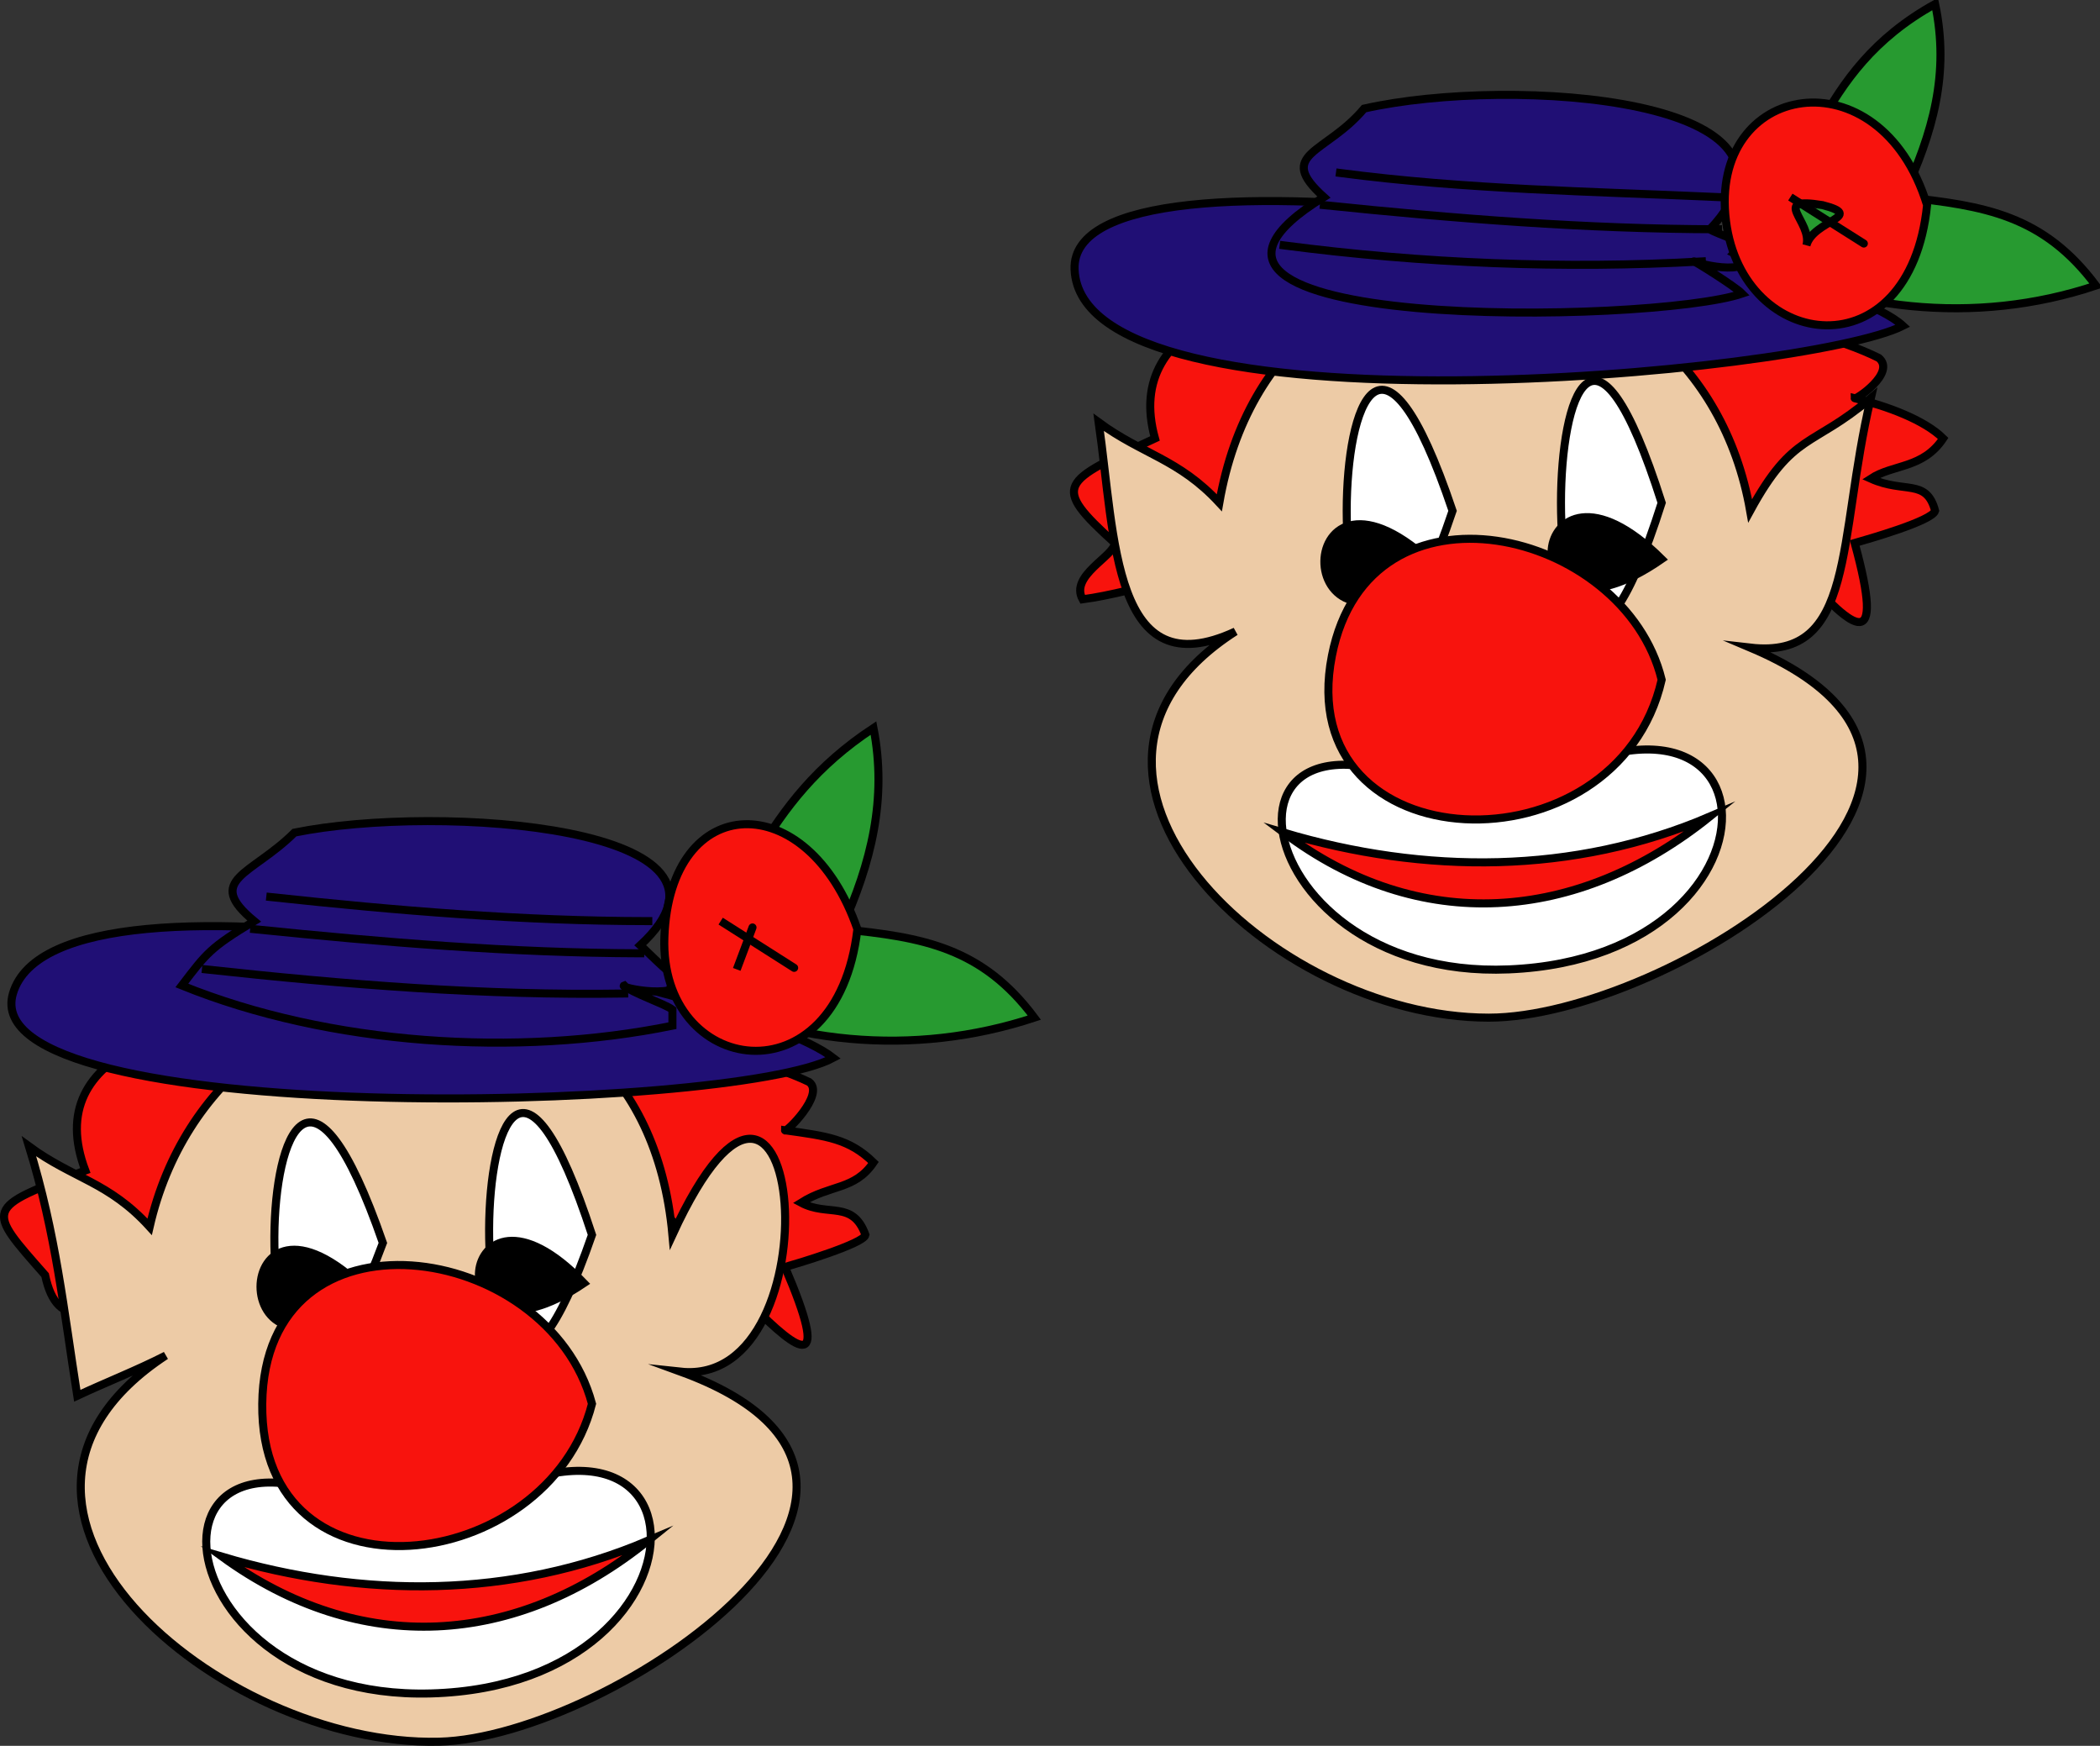 <svg xmlns="http://www.w3.org/2000/svg" xmlns:xlink="http://www.w3.org/1999/xlink" version="1.1" id="Layer_1" x="0px" y="0px" enable-background="new 0 0 822.05 841.89" xml:space="preserve" viewBox="313.42 340.08 195.83 162.76">
<rect x="313.42" y="340.08" width="195.83" height="162.76" fill="#333333" stroke="none"/>
<path fill-rule="evenodd" clip-rule="evenodd" fill="#F8130D" stroke="#000000" stroke-width="0.75" stroke-linecap="square" stroke-miterlimit="10" d="  M388.125,452.203c2.717-1.708,4.996-1.16,6.75-3.75c-2.267-2.214-4.365-2.459-8.25-3c-0.011,0.337,3.778-3.349,2.25-4.5  c-14.275-6.88-75.918-14.027-67.5,8.25c-9.539,3.541-9.229,3.516-3.75,9.75c1.137,5.342,4.358,3.942,12,0.75  c4.834-14.323,26.01-20.394,39.375-12.375c6.574,3.944,26.122,30.726,17.625,10.875c1.074-0.308,7.363-2.183,7.5-3  C392.938,451.94,390.618,453.545,388.125,452.203z"/>
<path fill-rule="evenodd" clip-rule="evenodd" fill="#EDCBA6" stroke="#000000" stroke-width="0.75" stroke-linecap="square" stroke-miterlimit="10" d="  M376.875,467.953c14.691,1.581,11.442-39.229-0.75-12.75c-2.862-31.49-42.411-28.412-48.75-0.75c-3.826-4.205-7.111-4.468-11.25-7.5  c2.526,8.209,3.233,15.24,4.5,23.25c2.564-1.204,5.588-2.387,8.25-3.75c-21.345,14.065,4.962,36.493,25.5,36  C370.304,502.07,405.418,478.348,376.875,467.953z"/>
<path fill-rule="evenodd" clip-rule="evenodd" fill="#FFFFFF" stroke="#000000" stroke-width="0.75" stroke-linecap="square" stroke-miterlimit="10" d="  M352.125,483.703c-27.062-18.076-25.317,15.005,1.5,14.25C381.949,497.156,380.379,463.373,352.125,483.703z"/>
<path fill-rule="evenodd" clip-rule="evenodd" fill="#FFFFFF" stroke="#000000" stroke-width="0.75" stroke-linecap="square" stroke-miterlimit="10" d="  M349.125,455.953C335.444,492.762,335.823,417.606,349.125,455.953L349.125,455.953z"/>
<path fill-rule="evenodd" clip-rule="evenodd" stroke="#000000" stroke-width="0.75" stroke-linecap="square" stroke-miterlimit="10" d="  M347.625,460.453C334.382,472.284,334.436,447.49,347.625,460.453L347.625,460.453z"/>
<path fill-rule="evenodd" clip-rule="evenodd" fill="#F8130D" stroke="#000000" stroke-width="0.75" stroke-linecap="square" stroke-miterlimit="10" d="  M373.875,483.703c-12.381,9.977-26.866,10.859-39.75,1.5C347.271,489.103,361.159,489.115,373.875,483.703z"/>
<path fill-rule="evenodd" clip-rule="evenodd" fill="#FFFFFF" stroke="#000000" stroke-width="0.75" stroke-linecap="square" stroke-miterlimit="10" d="  M368.625,455.203C355.685,492.541,355.981,416.399,368.625,455.203L368.625,455.203z"/>
<path fill-rule="evenodd" clip-rule="evenodd" stroke="#000000" stroke-width="0.75" stroke-linecap="square" stroke-miterlimit="10" d="  M367.875,459.703C353.786,469.207,355.888,447.22,367.875,459.703L367.875,459.703z"/>
<path fill-rule="evenodd" clip-rule="evenodd" fill="#F8130D" stroke="#000000" stroke-width="0.75" stroke-linecap="square" stroke-miterlimit="10" d="  M368.625,470.953c-4.09,15.978-30.958,19.312-30.75,0C338.081,451.83,364.528,455.673,368.625,470.953z"/>
<path fill-rule="evenodd" clip-rule="evenodd" fill="#200F75" stroke="#000000" stroke-width="0.75" stroke-linecap="square" stroke-miterlimit="10" d="  M391.125,438.703c-9.512,5.131-80.22,6.661-76.5-6C318.81,418.457,382.453,431.958,391.125,438.703z"/>
<path fill-rule="evenodd" clip-rule="evenodd" fill="#200F75" stroke="#000000" stroke-width="0.75" stroke-linecap="square" stroke-miterlimit="10" d="  M340.875,417.703c13.476-2.749,44.224-0.554,32.25,10.5c0.743,0.654,3.672,3.696,3.75,3c0.522,2.245-5.887,0.956-5.25,0.75  c0.576,0.635,3.793,1.711,4.5,2.25c0,0.5,0,1,0,1.5c-14.463,2.94-31.973,1.832-45.75-3.75c2.325-3.045,2.66-3.531,6.75-6  C332.419,422.072,336.886,421.668,340.875,417.703z"/>
<path fill-rule="evenodd" clip-rule="evenodd" fill="#200F75" d="M338.625,423.703c11.727,1.264,23.455,2.243,35.25,2.25  C362.125,425.203,350.375,424.453,338.625,423.703z"/>
<path fill="none" stroke="#000000" stroke-width="0.75" stroke-linecap="square" stroke-miterlimit="10" d="M338.625,423.703  c11.727,1.264,23.455,2.243,35.25,2.25"/>
<path fill-rule="evenodd" clip-rule="evenodd" fill="#200F75" d="M337.125,426.703c11.981,1.222,23.956,2.216,36,2.25  C361.125,428.203,349.125,427.453,337.125,426.703z"/>
<path fill="none" stroke="#000000" stroke-width="0.75" stroke-linecap="square" stroke-miterlimit="10" d="M337.125,426.703  c11.981,1.222,23.956,2.216,36,2.25"/>
<path fill-rule="evenodd" clip-rule="evenodd" fill="#200F75" d="M332.625,430.453c12.957,1.409,25.96,2.459,39,2.25  C358.625,431.953,345.625,431.203,332.625,430.453z"/>
<path fill="none" stroke="#000000" stroke-width="0.75" stroke-linecap="square" stroke-miterlimit="10" d="M332.625,430.453  c12.957,1.409,25.96,2.459,39,2.25"/>
<path fill-rule="evenodd" clip-rule="evenodd" fill="#279A30" stroke="#000000" stroke-width="0.75" stroke-linecap="square" stroke-miterlimit="10" d="  M391.875,426.703c2.818-6.199,4.273-12.202,3-18.75c-10.675,7.015-11.822,15.925-18.75,24c10.366,5.543,22.479,6.711,33.75,3  C405.001,428.431,399.503,427.439,391.875,426.703z"/>
<path fill-rule="evenodd" clip-rule="evenodd" fill="#F8130D" stroke="#000000" stroke-width="0.75" stroke-linecap="square" stroke-miterlimit="10" d="  M393.375,426.703c-4.623-13.37-17.507-12.963-18,0.75C374.91,440.381,391.48,442.993,393.375,426.703z M382.125,430.453  C383.751,426.125,384.391,424.422,382.125,430.453L382.125,430.453z"/>
<path fill-rule="evenodd" clip-rule="evenodd" fill="#F7F619" stroke="#000000" stroke-width="0.75" stroke-linecap="square" stroke-miterlimit="10" d="  M380.625,425.953C389.208,431.41,390.311,432.111,380.625,425.953L380.625,425.953z"/>
<path fill-rule="evenodd" clip-rule="evenodd" fill="#F8130D" stroke="#000000" stroke-width="0.75" stroke-linecap="square" stroke-miterlimit="10" d="  M487.875,384.703c2.085-1.365,4.86-0.911,6.75-3.75c-1.747-1.725-5.183-2.996-8.25-3.75c0,0.229,3.907-2.361,2.25-3.75  c-13.643-6.838-73.656-14.673-67.5,7.5c-8.774,4.082-9.749,4.32-3.75,9.75c-0.029,1.224-4.234,3.038-2.998,5.25  c4.805-0.631,13.691-3.497,14.248-3.75c5.454-13.157,23.348-19.761,37.125-14.25c8.896,3.559,26.381,33.758,20.625,12.75  c1.195-0.346,7.225-2.048,7.5-3C493.068,384.662,491.028,386.121,487.875,384.703z"/>
<path fill-rule="evenodd" clip-rule="evenodd" fill="#EDCBA6" stroke="#000000" stroke-width="0.75" stroke-linecap="square" stroke-miterlimit="10" d="  M476.625,400.453c9.906,1.139,8.108-9.99,11.25-23.25c-5.526,4.662-7.229,3.131-11.25,10.5c-4.965-28.343-44.194-31.182-49.5-0.75  c-3.788-4.097-7.184-4.506-11.25-7.5c1.551,10.863,1.324,24.797,12.75,19.5c-20.316,13.024,3.164,36,23.625,36  C468.736,434.953,504.911,412.406,476.625,400.453z"/>
<path fill-rule="evenodd" clip-rule="evenodd" fill="#FFFFFF" stroke="#000000" stroke-width="0.75" stroke-linecap="square" stroke-miterlimit="10" d="  M451.875,416.203c-27.454-16.69-23.599,15.342,2.25,14.25C482.069,429.272,479.846,396.594,451.875,416.203z"/>
<path fill-rule="evenodd" clip-rule="evenodd" fill="#FFFFFF" stroke="#000000" stroke-width="0.75" stroke-linecap="square" stroke-miterlimit="10" d="  M448.875,387.703C435.713,426.789,435.713,348.616,448.875,387.703L448.875,387.703z"/>
<path fill-rule="evenodd" clip-rule="evenodd" stroke="#000000" stroke-width="0.75" stroke-linecap="square" stroke-miterlimit="10" d="  M447.375,392.953C433.245,404.73,433.628,379.664,447.375,392.953L447.375,392.953z"/>
<path fill-rule="evenodd" clip-rule="evenodd" fill="#F8130D" stroke="#000000" stroke-width="0.75" stroke-linecap="square" stroke-miterlimit="10" d="  M472.875,416.203c-12.427,9.978-27.125,11.033-39.75,1.5C446.276,421.603,460.16,421.641,472.875,416.203z"/>
<path fill-rule="evenodd" clip-rule="evenodd" fill="#FFFFFF" stroke="#000000" stroke-width="0.75" stroke-linecap="square" stroke-miterlimit="10" d="  M468.375,386.953C455.855,426.318,455.855,347.587,468.375,386.953L468.375,386.953z"/>
<path fill-rule="evenodd" clip-rule="evenodd" stroke="#000000" stroke-width="0.75" stroke-linecap="square" stroke-miterlimit="10" d="  M468.375,392.203C453.721,402.361,455.686,379.607,468.375,392.203L468.375,392.203z"/>
<path fill-rule="evenodd" clip-rule="evenodd" fill="#F8130D" stroke="#000000" stroke-width="0.75" stroke-linecap="square" stroke-miterlimit="10" d="  M468.375,403.453c-4.157,18.249-34.572,17.164-30.75-2.25C441.064,383.73,464.922,389.359,468.375,403.453z"/>
<path fill-rule="evenodd" clip-rule="evenodd" fill="#200F75" stroke="#000000" stroke-width="0.75" stroke-linecap="square" stroke-miterlimit="10" d="  M490.875,370.453c-9.034,4.548-76.598,10.761-77.248-5.25C413.065,351.381,483.047,363.261,490.875,370.453z"/>
<path fill-rule="evenodd" clip-rule="evenodd" fill="#200F75" stroke="#000000" stroke-width="0.75" stroke-linecap="square" stroke-miterlimit="10" d="  M440.625,350.203c13.86-3.12,43.738-0.963,32.25,11.25c0.55,0.446,3.8,1.268,3.75,2.25c0.104,2.413-5.344,0.784-5.25,0.75  c-0.076-0.118,3.789,2.279,4.5,3c-8.438,2.866-59.706,3.696-39-9C432.313,354.36,437.065,354.452,440.625,350.203z"/>
<path fill-rule="evenodd" clip-rule="evenodd" fill="#200F75" d="M438.375,356.203c11.67,1.537,23.524,1.723,35.25,2.25  C461.875,357.703,450.125,356.953,438.375,356.203z"/>
<path fill="none" stroke="#000000" stroke-width="0.75" stroke-linecap="square" stroke-miterlimit="10" d="M438.375,356.203  c11.67,1.537,23.524,1.723,35.25,2.25"/>
<path fill-rule="evenodd" clip-rule="evenodd" fill="#200F75" d="M436.875,359.203c12.226,1.26,24.459,2.23,36.75,2.25  C461.375,360.703,449.125,359.953,436.875,359.203z"/>
<path fill="none" stroke="#000000" stroke-width="0.75" stroke-linecap="square" stroke-miterlimit="10" d="M436.875,359.203  c12.226,1.26,24.459,2.23,36.75,2.25"/>
<path fill-rule="evenodd" clip-rule="evenodd" fill="#200F75" d="M433.125,362.953c12.856,1.682,26.195,2.233,39,1.5  C459.125,363.953,446.125,363.453,433.125,362.953z"/>
<path fill="none" stroke="#000000" stroke-width="0.75" stroke-linecap="square" stroke-miterlimit="10" d="M433.125,362.953  c12.856,1.682,26.195,2.233,39,1.5"/>
<path fill-rule="evenodd" clip-rule="evenodd" fill="#279A30" stroke="#000000" stroke-width="0.75" stroke-linecap="square" stroke-miterlimit="10" d="  M490.875,358.453c2.799-6.015,4.36-11.516,3-18c-11.547,6.405-11.132,16.228-18.75,23.25c10.348,5.31,22.396,6.791,33.75,3  C503.979,360.151,498.511,359.245,490.875,358.453z"/>
<path fill-rule="evenodd" clip-rule="evenodd" fill="#F8130D" stroke="#000000" stroke-width="0.75" stroke-linecap="square" stroke-miterlimit="10" d="  M493.125,359.203c-4.391-14.329-20.406-11.503-18.75,1.5C475.933,372.934,491.519,374.853,493.125,359.203z M481.875,362.953  c0.585-2.215-3.47-4.566,1.5-3.75C487.476,360.261,482.496,360.602,481.875,362.953z"/>
<path fill-rule="evenodd" clip-rule="evenodd" fill="#F7F619" stroke="#000000" stroke-width="0.75" stroke-linecap="square" stroke-miterlimit="10" d="  M480.375,358.453C489.015,363.915,490.008,364.543,480.375,358.453L480.375,358.453z"/>
</svg>